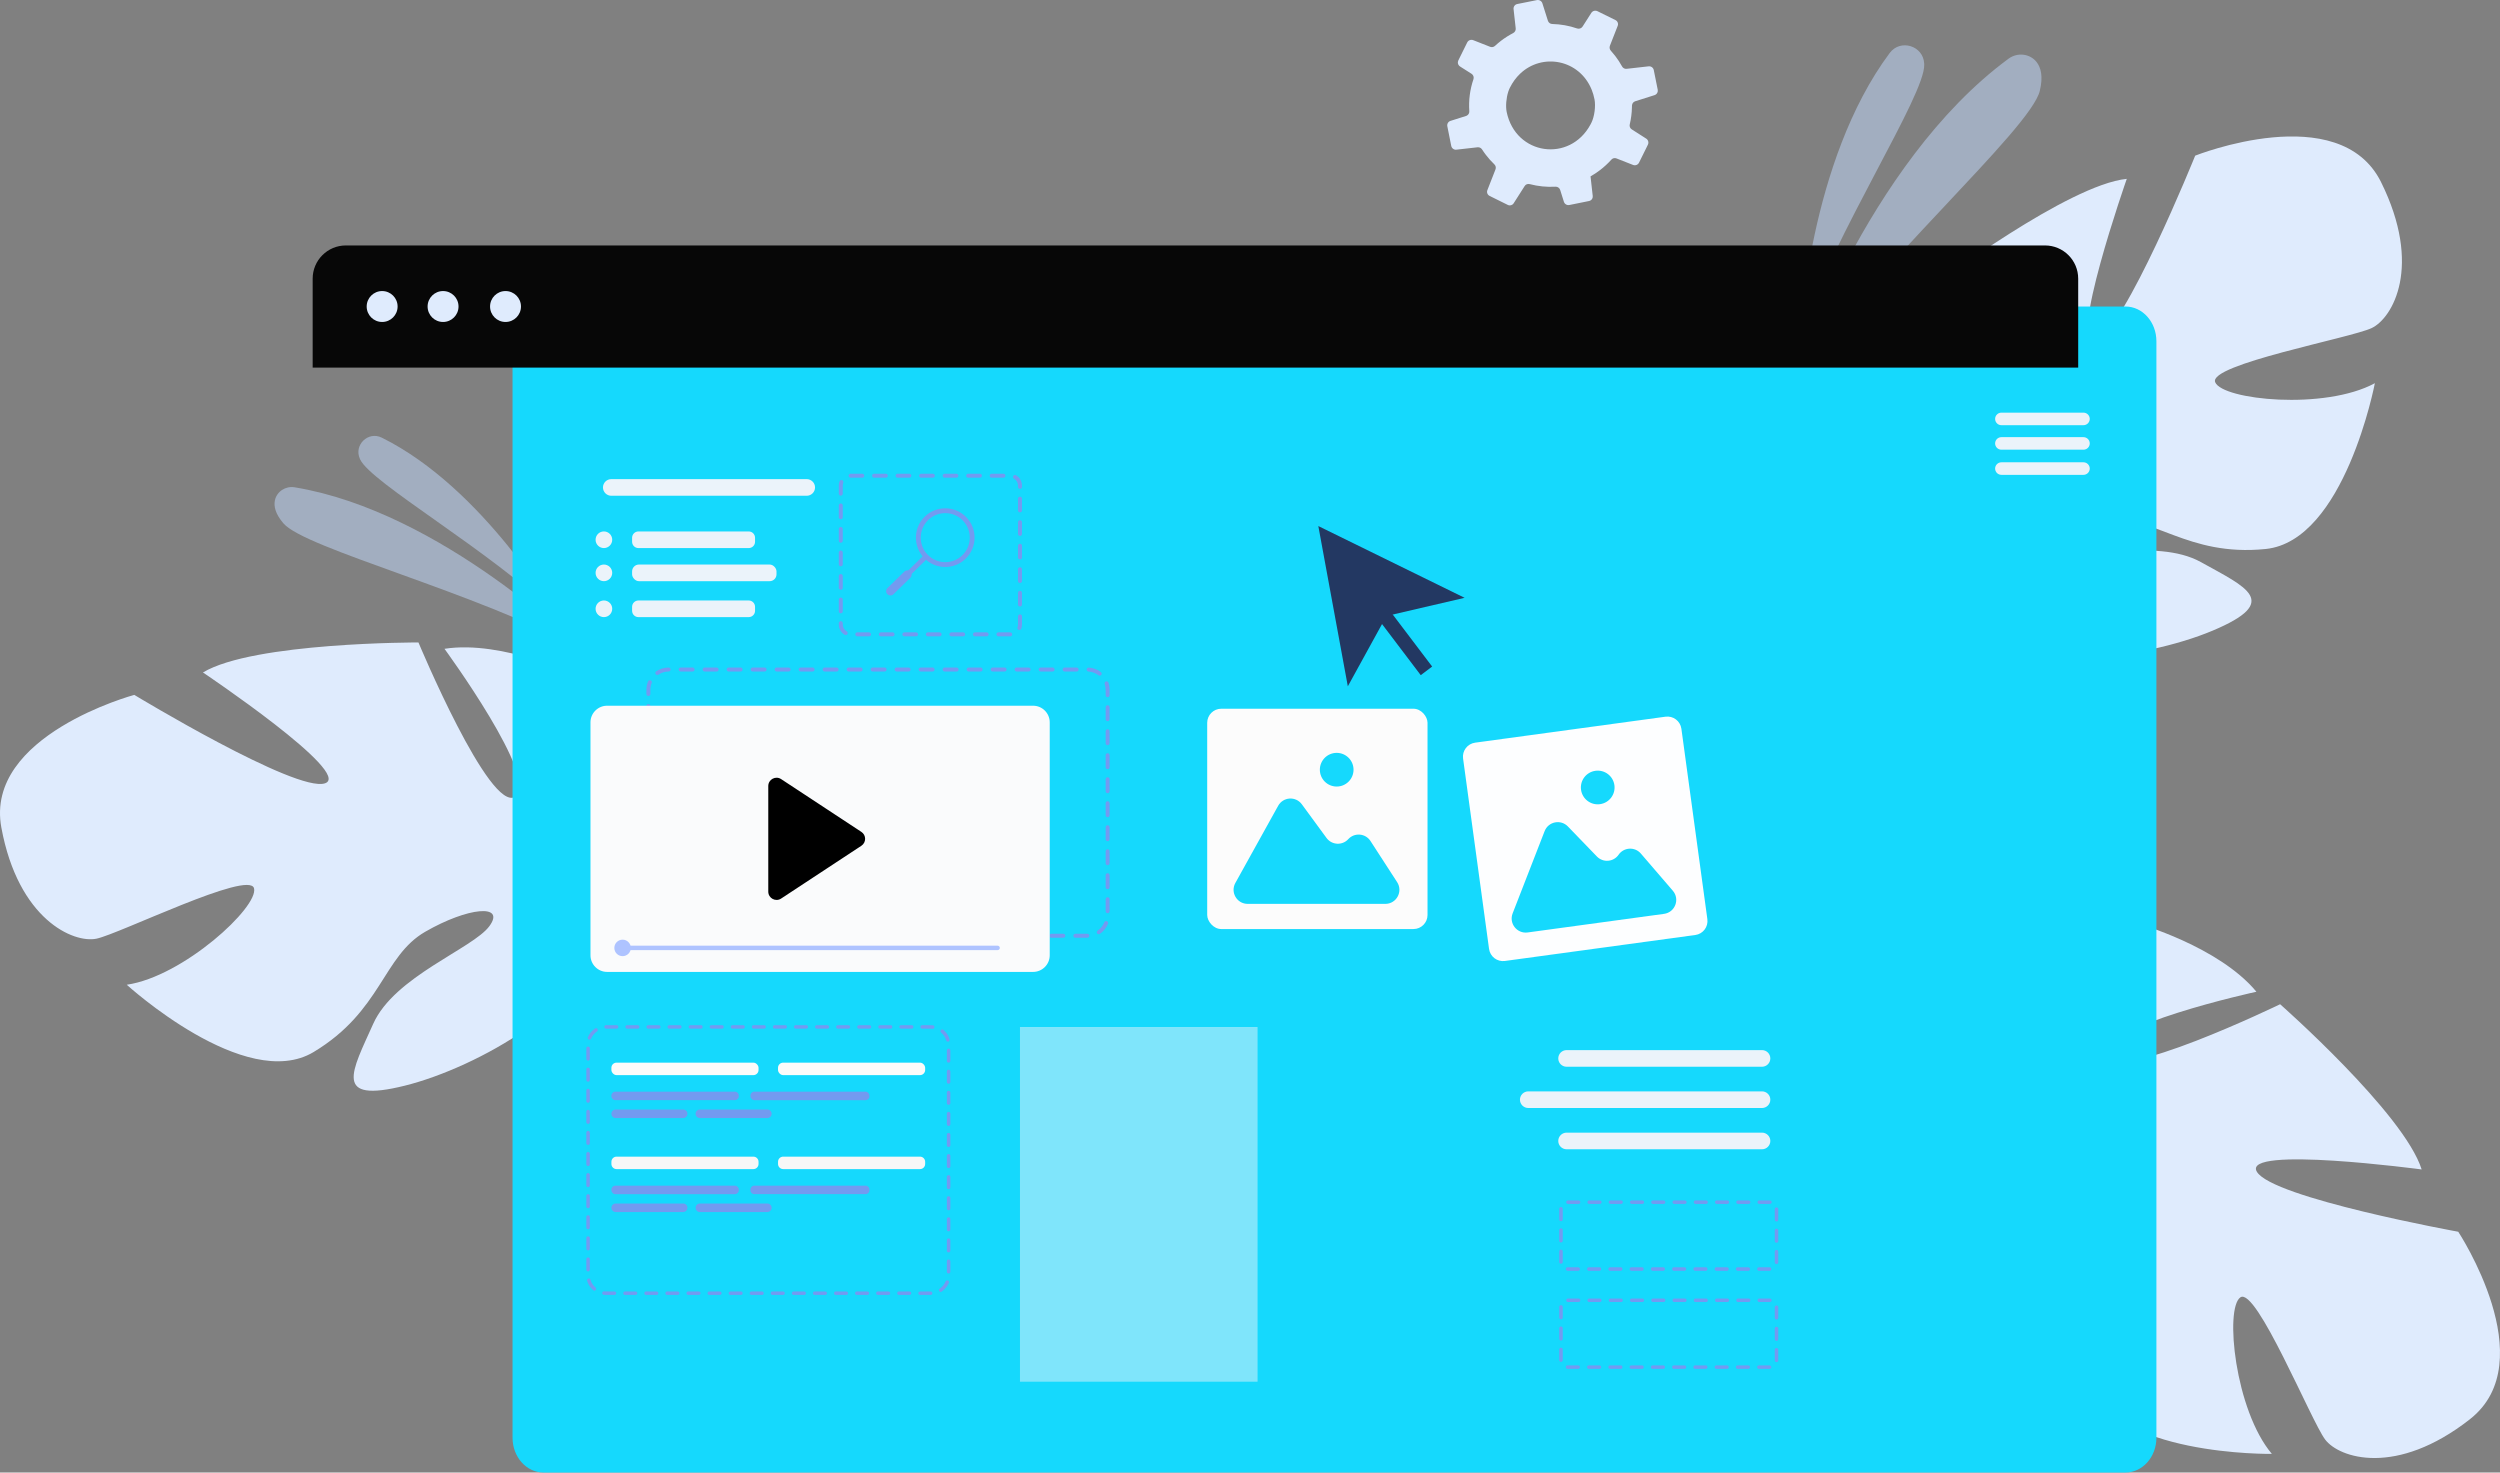 <svg xmlns="http://www.w3.org/2000/svg" id="a" viewBox="0 0 2052.2 1208.75"><rect x="0" y="0" width="2052.2" height="1208.75" fill="#808080" stroke="none"/><defs><style>.b{fill:#f7f7f7;}.c,.d{fill:#ebf3fa;}.e{fill:#fafbfc;}.f{fill:#fcfcfc;}.g{fill:#fcfbfa;}.h{fill:#fdfeff;}.i{fill:#739af0;}.j{fill:#aec3ff;}.k{fill:#dfebfd;}.l{fill:#233862;}.m{fill:#070707;}.n{fill:#15d9fd;}.o{fill:#c5ddff;}.o,.d{opacity:.5;}</style></defs><path class="k" d="M1954.58,149.52c-34.2-68.92-152.59-21.74-152.59-21.74,0,0-58.14,144.05-81.82,151.91-23.68,7.86,25.66-132.87,25.66-132.87-47.95,4.79-156.37,86.27-156.37,86.27,0,0,37.13,147.21,12.25,149-24.88,1.79-26.23-132.02-26.23-132.02-42.81,22.7-74.75,84.25-74.75,84.25-35.93,97.05,90.54,138.17,90.54,138.17,0,0,11.77,51.29-8.34,116.81h0s-5.02,12.36-8.64,32.38l12.41-2.47c.35-3.53,.83-6.97,1.45-10.3,0-.02,0-.04,.01-.06,0-.05,.02-.1,.03-.14,.47-2.09,1.15-5.06,2.01-8.69h0s0-.02,0-.03c2.32-8.18,3.79-14.17,4.62-18.45,0-.01,0-.03,0-.04,6.73-25.56,17.07-59.17,26.72-67.71,0,0-1.76-1.66-3.79-5.17,1.21,1.65,2.47,3.36,3.79,5.17,30.29,41.3,138.02,27.79,194.79,3.89,56.77-23.9,27.66-35.46-9.59-56.23-37.25-20.76-102.6-.36-124.44-7.06-21.84-6.7,4.88-23.05,44.94-27.86,40.06-4.8,67.62,30.73,132.57,24.14,64.94-6.59,89.68-136.12,89.68-136.12-41.29,22.4-125.03,13.8-131.08-.78-6.05-14.57,111.1-36.27,128.41-44.44,17.31-8.17,41.94-50.92,7.74-119.84Z"></path><path class="k" d="M1.1,679.26c-13.92-75.67,109.14-108.84,109.14-108.84,0,0,132.86,80.49,156.53,72.59,23.66-7.9-100.16-91-100.16-91,41.26-24.89,176.89-24.63,176.89-24.63,0,0,58.48,140.1,79.47,126.62,20.99-13.48-58.11-121.41-58.11-121.41,47.88-7.48,110.33,22.66,110.33,22.66,86.92,56.17,10.3,164.88,10.3,164.88,0,0,21.31,48.12,76.67,88.51h0s11.42,6.88,26.32,20.75l-11.41,5.46c-2.4-2.61-4.84-5.08-7.34-7.38-.01-.02-.02-.03-.05-.04-.04-.03-.07-.07-.11-.1-1.63-1.39-3.95-3.36-6.81-5.75h-.01s-.01-.01-.01-.02c-6.75-5.16-11.52-9.07-14.76-12-.01,0-.02-.02-.03-.03-20.71-16.43-49.12-37.14-61.96-38.19,0,0,.41-2.38-.06-6.4,.02,2.04,.04,4.17,.06,6.4,.5,51.22-93.85,104.95-153.62,119.84-59.77,14.89-43.39-11.82-26.01-50.76,17.38-38.94,81.93-61.76,95.4-80.22,13.47-18.45-17.72-15.53-52.67,4.63-34.95,20.16-35.72,65.12-91.67,98.76-55.94,33.64-153.37-55.24-153.37-55.24,46.48-6.81,108.36-63.87,104.48-79.16-3.89-15.29-110.68,37.54-129.43,41.36-18.75,3.83-64.09-15.64-78.01-91.31Z"></path><path class="k" d="M2027.58,1164.94c60.55-47.46-9.66-153.83-9.66-153.83,0,0-152.85-27.72-165.34-49.31-12.5-21.59,135.31-1.82,135.31-1.82-14.42-45.98-116.19-135.63-116.19-135.63,0,0-136.62,66.21-143.42,42.21-6.8-24,123.96-52.46,123.96-52.46-30.91-37.32-97.66-56.11-97.66-56.11-102.32-15.5-116.94,116.69-116.94,116.69,0,0-47.84,21.93-116.07,15.52h0s-13.12-2.41-33.46-1.9l4.93,11.65c3.53-.37,6.99-.6,10.38-.66,.02,0,.04,0,.06,0,.05,0,.1,0,.15,0,2.14,.04,5.19,.1,8.91,.21h.01s.01,0,.02,0c8.48,.61,14.64,.84,19,.79,.01,0,.03,0,.04,0,26.39,1.41,61.4,4.72,71.72,12.44,0,0,1.27-2.06,4.29-4.76-1.37,1.52-2.79,3.1-4.29,4.76-34.3,38.04,.78,140.79,35.69,191.53,34.91,50.75,40.34,19.89,53.11-20.8,12.78-40.69-20.46-100.54-18.32-123.28,2.14-22.74,23.57,.11,36.39,38.36,12.83,38.25-16.38,72.45,3.25,134.71,19.62,62.25,151.48,60.22,151.48,60.22-30.31-35.89-38.87-119.63-25.82-128.51,13.04-8.88,58.04,101.44,69.56,116.73,11.51,15.29,58.37,30.74,118.92-16.73Z"></path><g><path class="o" d="M1477.84,274.15s7.1-141.77,73.37-230.65c8.81-11.81,27.62-5.97,28.33,8.74,.01,.25,.02,.49,.03,.75,.8,25.15-72.59,136.51-101.73,221.16Z"></path><path class="o" d="M1471.86,315.01s59.69-180.7,176.97-266.88c7.15-5.26,17.4-4.23,22.91,2.72,3.59,4.53,5.57,11.85,2.71,23.7-7.64,31.59-137.25,145.06-202.59,240.47Z"></path></g><g><path class="o" d="M456.56,504.43s-59.49-103.76-143.21-145.2c-11.13-5.51-23.03,6.06-17.94,17.39,.08,.19,.17,.38,.26,.57,9.01,19.19,106.66,74.8,160.88,127.24Z"></path><path class="o" d="M476.67,532.83s-113.86-112.91-234.86-132.83c-7.38-1.21-14.68,3.47-16.17,10.79-.97,4.77,.34,11.03,7.02,18.83,17.81,20.8,158.49,56.52,244.01,103.21Z"></path></g><path class="n" d="M1770.15,280.13v900.1c0,15.75-11.37,28.52-25.38,28.52H446.12c-14.02,0-25.38-12.77-25.38-28.52V280.13c0-15.76,11.37-28.52,25.38-28.52H1744.77c14.02,0,25.38,12.76,25.38,28.52Z"></path><g><path class="m" d="M1705.95,228.74v72.99H256.66v-72.99c0-15.06,12.21-27.26,27.26-27.26H1678.69c15.05,0,27.26,12.2,27.26,27.26Z"></path><g><path class="k" d="M301,251.61c0-7.01,5.68-12.69,12.69-12.69s12.69,5.68,12.69,12.69-5.68,12.69-12.69,12.69-12.69-5.68-12.69-12.69Z"></path><path class="k" d="M351.01,251.61c0-7.01,5.68-12.69,12.69-12.69s12.69,5.68,12.69,12.69-5.68,12.69-12.69,12.69-12.69-5.68-12.69-12.69Z"></path><path class="k" d="M402.28,251.61c0-7.01,5.68-12.69,12.69-12.69s12.69,5.68,12.69,12.69-5.68,12.69-12.69,12.69-12.69-5.68-12.69-12.69Z"></path></g></g><path class="k" d="M1195.58,122.85l17.35-1.95c1.45-.15,2.85,.52,3.64,1.74,1,1.56,2.08,3.09,3.23,4.58,2.13,2.78,4.42,5.35,6.87,7.67,1.15,1.09,1.53,2.74,.94,4.2l-6.65,16.99c-.73,1.81,.07,3.88,1.85,4.75l14.95,7.4c1.7,.83,3.73,.26,4.75-1.32l9.04-14.16c.85-1.4,2.54-2.04,4.17-1.61,6.87,1.81,14.01,2.52,21.16,2.11,1.72-.1,3.33,1.02,3.85,2.67l3.06,9.75c.6,1.84,2.49,2.99,4.41,2.62l16.23-3.28c.33-.06,.65-.16,.94-.31,1.41-.67,2.27-2.2,2.08-3.8l-1.45-12.96-.36-3.16c2.7-1.52,5.35-3.26,7.87-5.2,3.4-2.61,6.5-5.49,9.24-8.55,1.05-1.17,2.7-1.59,4.15-1l13.68,5.37c1.88,.72,3.99-.09,4.87-1.89l5.66-11.43,1.61-3.28c.89-1.79,.29-3.97-1.39-5.03l-11.83-7.56c-1.38-.86-2.06-2.5-1.67-4.05,1.1-4.66,1.72-9.43,1.8-14.2,.04-.42,.04-.8,.04-1.2,0-.14,0-.27,.03-.4,.15-1.53,1.21-2.8,2.68-3.26l15.82-5.01c.18-.04,.36-.13,.52-.2,1.54-.75,2.42-2.48,2.09-4.19l-3.25-16.19c-.39-1.95-2.2-3.28-4.2-3.07l-18.09,2.05c-1.53,.19-3-.6-3.74-1.96-1.63-2.97-3.52-5.87-5.67-8.67-1.14-1.48-2.32-2.9-3.56-4.26-1-1.11-1.29-2.68-.74-4.06l6.39-16.33c.71-1.79-.08-3.85-1.82-4.72l-14.8-7.3c-1.79-.89-3.95-.3-5.05,1.4l-7.15,11.2c-.96,1.5-2.8,2.14-4.47,1.58-6.57-2.28-13.46-3.5-20.41-3.67-1.64-.01-3.1-1.1-3.6-2.69l-4.51-14.26c-.6-1.91-2.56-3.05-4.52-2.67l-16.13,3.23c-1.94,.38-3.25,2.21-3.02,4.14l.08,.76,1.68,15.06c.18,1.61-.64,3.13-2.09,3.88h-.01c-3.45,1.8-6.8,3.91-10.01,6.37-1.71,1.31-3.32,2.69-4.88,4.13-1.07,1.01-2.62,1.31-3.99,.78l-13.89-5.46c-1.9-.75-4.06,.09-4.95,1.9l-7.28,14.73c-.2,.42-.32,.87-.38,1.3-.14,1.41,.51,2.85,1.75,3.65l9.46,6.01c1.15,.75,1.82,2.06,1.77,3.4-.02,.35-.08,.71-.19,1.06-2.88,8.45-4.03,17.37-3.41,26.29,.13,1.51-.71,2.92-2.03,3.62-.19,.1-.39,.18-.6,.25l-12.81,4.05c-1.86,.58-2.98,2.47-2.6,4.4l.07,.38,3.15,15.78c.42,1.98,2.25,3.31,4.27,3.09Zm110.98-49.26c.99,2.48,1.79,5.15,2.35,8.01,1.06,5.45-.04,14.05-2.51,19.04-.26,.54-.53,1.06-.81,1.58-16.97,31.51-61.47,25.24-68.79-10.31-.95-4.65-.36-11.42,1.3-16.61,.4-1.2,.83-2.32,1.33-3.28,2.27-4.52,5.07-8.31,8.28-11.39,18.27-17.55,48.8-11.8,58.84,12.95Z"></path><g><rect class="g" x="501.88" y="872.3" width="120.79" height="10.25" rx="4.23" ry="4.23"></rect><g><path class="i" d="M560.8,917.78h-55.42c-1.93,0-3.5-1.57-3.5-3.5h0c0-1.93,1.57-3.5,3.5-3.5h55.42c1.93,0,3.5,1.57,3.5,3.5h0c0,1.93-1.57,3.5-3.5,3.5Z"></path><g><path class="i" d="M505.13,896.12h98.1c1.8,0,3.25,1.46,3.25,3.25v.48c0,1.8-1.46,3.25-3.25,3.25h-98.1c-1.8,0-3.25-1.46-3.25-3.25v-.48c0-1.8,1.46-3.25,3.25-3.25Z"></path><rect class="i" x="616.02" y="896.12" width="97.68" height="6.99" rx="3.14" ry="3.14"></rect><path class="i" d="M629.92,917.78h-55.42c-1.93,0-3.5-1.57-3.5-3.5h0c0-1.93,1.57-3.5,3.5-3.5h55.42c1.93,0,3.5,1.57,3.5,3.5h0c0,1.93-1.57,3.5-3.5,3.5Z"></path></g></g><rect class="g" x="638.65" y="872.3" width="120.79" height="10.25" rx="4.23" ry="4.23"></rect></g><g><path class="b" d="M506.11,949.46h112.33c2.34,0,4.23,1.9,4.23,4.23v1.78c0,2.34-1.9,4.23-4.23,4.23h-112.32c-2.34,0-4.23-1.9-4.23-4.23v-1.78c0-2.34,1.9-4.23,4.23-4.23Z"></path><g><path class="i" d="M560.8,994.94h-55.42c-1.93,0-3.5-1.57-3.5-3.5h0c0-1.93,1.57-3.5,3.5-3.5h55.42c1.93,0,3.5,1.57,3.5,3.5h0c0,1.93-1.57,3.5-3.5,3.5Z"></path><g><path class="i" d="M505.13,973.28h98.1c1.8,0,3.25,1.46,3.25,3.25v.49c0,1.8-1.46,3.25-3.25,3.25h-98.1c-1.8,0-3.25-1.46-3.25-3.25v-.48c0-1.8,1.46-3.25,3.25-3.25Z"></path><path class="i" d="M619.17,973.28h91.39c1.74,0,3.14,1.41,3.14,3.14v.7c0,1.74-1.41,3.14-3.14,3.14h-91.4c-1.74,0-3.15-1.41-3.15-3.15v-.7c0-1.74,1.41-3.15,3.15-3.15Z"></path><path class="i" d="M629.92,994.94h-55.42c-1.93,0-3.5-1.57-3.5-3.5h0c0-1.93,1.57-3.5,3.5-3.5h55.42c1.93,0,3.5,1.57,3.5,3.5h0c0,1.93-1.57,3.5-3.5,3.5Z"></path></g></g><path class="b" d="M642.89,949.46h112.33c2.34,0,4.23,1.9,4.23,4.23v1.78c0,2.34-1.9,4.23-4.23,4.23h-112.32c-2.34,0-4.23-1.9-4.23-4.23v-1.78c0-2.34,1.9-4.23,4.23-4.23Z"></path></g><g><polygon class="l" points="1202.27 490.73 1138.12 505.66 1106.4 563.38 1082.18 431.83 1202.27 490.73"></polygon><rect class="l" x="1144.57" y="489.64" width="11.73" height="67.85" transform="translate(-82.69 801.09) rotate(-37.15)"></rect></g><g><rect class="f" x="990.97" y="581.78" width="180.86" height="180.86" rx="11.56" ry="11.56"></rect><g><path class="n" d="M1014.08,724.81l35.14-63.36c4.09-7.38,14.45-8.03,19.43-1.23l20.27,27.65c4.31,5.88,12.93,6.35,17.85,.97h0c5.11-5.58,14.12-4.83,18.23,1.52l21.88,33.77c4.98,7.69-.54,17.84-9.7,17.84h-112.99c-8.81,0-14.38-9.46-10.11-17.17Z"></path><path class="n" d="M1083.44,631.84c0-7.64,6.19-13.83,13.82-13.83s13.83,6.19,13.83,13.83-6.19,13.82-13.83,13.82-13.82-6.19-13.82-13.82Z"></path></g></g><g><path class="h" d="M1391.65,767.52l-156.3,21.32c-6.33,.86-12.15-3.57-13.02-9.89l-21.32-156.29c-.86-6.33,3.57-12.15,9.89-13.02l156.3-21.32c6.33-.86,12.15,3.57,13.02,9.89l21.32,156.3c.86,6.33-3.57,12.15-9.89,13.02Z"></path><g><path class="n" d="M1241.69,749.79l26.26-67.53c3.06-7.86,13.23-9.91,19.09-3.84l23.82,24.66c5.07,5.25,13.67,4.54,17.82-1.45h0c4.31-6.22,13.33-6.7,18.27-.96l26.24,30.51c5.98,6.95,1.88,17.75-7.2,18.99l-111.96,15.27c-8.73,1.19-15.53-7.43-12.34-15.64Z"></path><path class="n" d="M1297.84,648.3c-1.03-7.57,4.26-14.54,11.83-15.57,7.57-1.03,14.54,4.26,15.57,11.83,1.03,7.57-4.26,14.53-11.83,15.57-7.57,1.03-14.53-4.26-15.57-11.83Z"></path></g></g><path class="i" d="M892.64,769.75h-9.92c-.9,0-1.63-.73-1.63-1.63s.73-1.63,1.63-1.63h9.85c.9,0,1.66,.73,1.66,1.63s-.7,1.63-1.6,1.63Zm-19.77,0h-9.85c-.9,0-1.63-.73-1.63-1.63s.73-1.63,1.63-1.63h9.85c.9,0,1.63,.73,1.63,1.63s-.73,1.63-1.63,1.63Zm-19.7,0h-9.85c-.9,0-1.63-.73-1.63-1.63s.73-1.63,1.63-1.63h9.85c.9,0,1.63,.73,1.63,1.63s-.73,1.63-1.63,1.63Zm-19.7,0h-9.85c-.9,0-1.63-.73-1.63-1.63s.73-1.63,1.63-1.63h9.85c.9,0,1.63,.73,1.63,1.63s-.73,1.63-1.63,1.63Zm-19.7,0h-9.85c-.9,0-1.63-.73-1.63-1.63s.73-1.63,1.63-1.63h9.85c.9,0,1.63,.73,1.63,1.63s-.73,1.63-1.63,1.63Zm-19.7,0h-9.85c-.9,0-1.63-.73-1.63-1.63s.73-1.63,1.63-1.63h9.85c.9,0,1.63,.73,1.63,1.63s-.73,1.63-1.63,1.63Zm-19.7,0h-9.85c-.9,0-1.63-.73-1.63-1.63s.73-1.63,1.63-1.63h9.85c.9,0,1.63,.73,1.63,1.63s-.73,1.63-1.63,1.63Zm-19.7,0h-9.85c-.9,0-1.63-.73-1.63-1.63s.73-1.63,1.63-1.63h9.85c.9,0,1.63,.73,1.63,1.63s-.73,1.63-1.63,1.63Zm-19.7,0h-9.85c-.9,0-1.63-.73-1.63-1.63s.73-1.63,1.63-1.63h9.85c.9,0,1.63,.73,1.63,1.63s-.73,1.63-1.63,1.63Zm-19.7,0h-9.85c-.9,0-1.63-.73-1.63-1.63s.73-1.63,1.63-1.63h9.85c.9,0,1.63,.73,1.63,1.63s-.73,1.63-1.63,1.63Zm-19.7,0h-9.85c-.9,0-1.63-.73-1.63-1.63s.73-1.63,1.63-1.63h9.85c.9,0,1.63,.73,1.63,1.63s-.73,1.63-1.63,1.63Zm-19.7,0h-9.85c-.9,0-1.63-.73-1.63-1.63s.73-1.63,1.63-1.63h9.85c.9,0,1.63,.73,1.63,1.63s-.73,1.63-1.63,1.63Zm-19.7,0h-9.85c-.9,0-1.63-.73-1.63-1.63s.73-1.63,1.63-1.63h9.85c.9,0,1.63,.73,1.63,1.63s-.73,1.63-1.63,1.63Zm-19.7,0h-9.85c-.9,0-1.63-.73-1.63-1.63s.73-1.63,1.63-1.63h9.85c.9,0,1.63,.73,1.63,1.63s-.73,1.63-1.63,1.63Zm-19.7,0h-9.85c-.9,0-1.63-.73-1.63-1.63s.73-1.63,1.63-1.63h9.85c.9,0,1.63,.73,1.63,1.63s-.73,1.63-1.63,1.63Zm-19.7,0h-9.85c-.9,0-1.63-.73-1.63-1.63s.73-1.63,1.63-1.63h9.85c.9,0,1.63,.73,1.63,1.63s-.73,1.63-1.63,1.63Zm-19.7,0h-9.85c-.9,0-1.63-.73-1.63-1.63s.73-1.63,1.63-1.63h9.85c.9,0,1.63,.73,1.63,1.63s-.73,1.63-1.63,1.63Zm-19.7,0h-8.78c-.39,0-.78-.01-1.17-.04-.9-.06-1.58-.83-1.52-1.73,.06-.9,.83-1.6,1.73-1.52,.32,.02,.64,.03,.97,.03h8.78c.9,0,1.63,.73,1.63,1.63s-.73,1.63-1.63,1.63Zm344.28-2.87c-.52,0-1.03-.25-1.35-.71-.51-.75-.31-1.76,.43-2.27,2.48-1.69,4.38-4.04,5.5-6.81,.34-.84,1.29-1.24,2.12-.9,.84,.34,1.24,1.29,.9,2.12-1.36,3.37-3.67,6.24-6.69,8.29-.28,.19-.6,.28-.91,.28Zm-363.21-.59c-.35,0-.7-.11-.99-.34-2.89-2.23-5.03-5.23-6.18-8.68-.29-.85,.18-1.78,1.03-2.06,.85-.28,1.78,.18,2.06,1.03,.95,2.83,2.7,5.3,5.08,7.13,.71,.55,.85,1.57,.3,2.29-.32,.42-.8,.64-1.29,.64Zm370.51-16.66c-.9,0-1.63-.73-1.63-1.63v-9.85c0-.9,.73-1.63,1.63-1.63s1.63,.73,1.63,1.63v9.85c0,.9-.73,1.63-1.63,1.63Zm-376.99-1c-.9,0-1.63-.73-1.63-1.63v-9.85c0-.9,.73-1.63,1.63-1.63s1.63,.73,1.63,1.63v9.85c0,.9-.73,1.63-1.63,1.63Zm376.99-18.7c-.9,0-1.63-.73-1.63-1.63v-9.85c0-.9,.73-1.63,1.63-1.63s1.63,.73,1.63,1.63v9.85c0,.9-.73,1.63-1.63,1.63Zm-376.99-1c-.9,0-1.63-.73-1.63-1.63v-9.85c0-.9,.73-1.63,1.63-1.63s1.63,.73,1.63,1.63v9.85c0,.9-.73,1.63-1.63,1.63Zm376.99-18.7c-.9,0-1.63-.73-1.63-1.63v-9.85c0-.9,.73-1.63,1.63-1.63s1.63,.73,1.63,1.63v9.85c0,.9-.73,1.63-1.63,1.63Zm-376.99-1c-.9,0-1.63-.73-1.63-1.63v-9.85c0-.9,.73-1.63,1.63-1.63s1.63,.73,1.63,1.63v9.85c0,.9-.73,1.63-1.63,1.63Zm376.99-18.7c-.9,0-1.63-.73-1.63-1.63v-9.85c0-.9,.73-1.63,1.63-1.63s1.63,.73,1.63,1.63v9.85c0,.9-.73,1.63-1.63,1.63Zm-376.99-1c-.9,0-1.63-.73-1.63-1.63v-9.85c0-.9,.73-1.63,1.63-1.63s1.63,.73,1.63,1.63v9.85c0,.9-.73,1.63-1.63,1.63Zm376.99-18.7c-.9,0-1.63-.73-1.63-1.63v-9.85c0-.9,.73-1.63,1.63-1.63s1.63,.73,1.63,1.63v9.85c0,.9-.73,1.63-1.63,1.63Zm-376.99-1c-.9,0-1.63-.73-1.63-1.63v-9.85c0-.9,.73-1.63,1.63-1.63s1.63,.73,1.63,1.63v9.85c0,.9-.73,1.63-1.63,1.63Zm376.99-18.7c-.9,0-1.63-.73-1.63-1.63v-9.85c0-.9,.73-1.63,1.63-1.63s1.63,.73,1.63,1.63v9.85c0,.9-.73,1.63-1.63,1.63Zm-376.99-1c-.9,0-1.63-.73-1.63-1.63v-9.85c0-.9,.73-1.63,1.63-1.63s1.63,.73,1.63,1.63v9.85c0,.9-.73,1.63-1.63,1.63Zm376.99-18.7c-.9,0-1.63-.73-1.63-1.63v-9.85c0-.9,.73-1.63,1.63-1.63s1.63,.73,1.63,1.63v9.85c0,.9-.73,1.63-1.63,1.63Zm-376.99-1c-.9,0-1.63-.73-1.63-1.63v-9.85c0-.9,.73-1.63,1.63-1.63s1.63,.73,1.63,1.63v9.85c0,.9-.73,1.63-1.63,1.63Zm376.99-18.7c-.9,0-1.63-.73-1.63-1.63v-9.85c0-.9,.73-1.63,1.63-1.63s1.63,.73,1.63,1.63v9.85c0,.9-.73,1.63-1.63,1.63Zm-376.99-1c-.9,0-1.63-.73-1.63-1.63v-9.85c0-.9,.73-1.63,1.63-1.63s1.63,.73,1.63,1.63v9.85c0,.9-.73,1.63-1.63,1.63Zm376.99-18.7c-.9,0-1.63-.73-1.63-1.63v-9.85c0-.9,.73-1.63,1.63-1.63s1.63,.73,1.63,1.63v9.85c0,.9-.73,1.63-1.63,1.63Zm-376.99-1c-.9,0-1.63-.73-1.63-1.63v-9.85c0-.9,.73-1.63,1.63-1.63s1.63,.73,1.63,1.63v9.85c0,.9-.73,1.63-1.63,1.63Zm376.99-18.7c-.9,0-1.63-.73-1.63-1.63v-4.45c0-1.64-.26-3.25-.78-4.79-.29-.85,.17-1.78,1.03-2.07,.85-.29,1.78,.17,2.07,1.03,.63,1.87,.95,3.84,.95,5.83v4.45c0,.9-.73,1.63-1.63,1.63Zm-376.99-1c-.9,0-1.63-.73-1.63-1.63v-3.44c0-2.37,.45-4.68,1.33-6.86,.34-.83,1.29-1.24,2.12-.9,.83,.34,1.24,1.29,.9,2.12-.73,1.79-1.09,3.69-1.09,5.64v3.44c0,.9-.73,1.63-1.63,1.63Zm370.48-16.65c-.35,0-.7-.11-.99-.34-2.37-1.82-5.21-2.88-8.19-3.07-.9-.06-1.58-.83-1.53-1.73,.05-.9,.84-1.59,1.73-1.53,3.64,.22,7.09,1.51,9.98,3.74,.71,.55,.85,1.57,.3,2.29-.32,.42-.81,.64-1.29,.64Zm-363.15-.59c-.52,0-1.04-.25-1.35-.72-.5-.75-.31-1.76,.44-2.26,3.01-2.04,6.54-3.12,10.19-3.13h0c.9,0,1.63,.73,1.63,1.63,0,.9-.73,1.63-1.63,1.63-3,0-5.89,.89-8.37,2.57-.28,.19-.6,.28-.91,.28Zm344.21-2.85h-9.85c-.9,0-1.63-.73-1.63-1.63s.73-1.63,1.63-1.63h9.85c.9,0,1.63,.73,1.63,1.63s-.73,1.63-1.63,1.63Zm-19.7,0h-9.85c-.9,0-1.63-.73-1.63-1.63s.73-1.63,1.63-1.63h9.85c.9,0,1.63,.73,1.63,1.63s-.73,1.63-1.63,1.63Zm-19.7,0h-9.85c-.9,0-1.63-.73-1.63-1.63s.73-1.63,1.63-1.63h9.85c.9,0,1.63,.73,1.63,1.63s-.73,1.63-1.63,1.63Zm-19.7,0h-9.85c-.9,0-1.63-.73-1.63-1.63s.73-1.63,1.63-1.63h9.85c.9,0,1.63,.73,1.63,1.63s-.73,1.63-1.63,1.63Zm-19.7,0h-9.85c-.9,0-1.63-.73-1.63-1.63s.73-1.63,1.63-1.63h9.85c.9,0,1.63,.73,1.63,1.63s-.73,1.63-1.63,1.63Zm-19.7,0h-9.85c-.9,0-1.63-.73-1.63-1.63s.73-1.63,1.63-1.63h9.85c.9,0,1.63,.73,1.63,1.63s-.73,1.63-1.63,1.63Zm-19.7,0h-9.85c-.9,0-1.63-.73-1.63-1.63s.73-1.63,1.63-1.63h9.85c.9,0,1.63,.73,1.63,1.63s-.73,1.63-1.63,1.63Zm-19.7,0h-9.85c-.9,0-1.63-.73-1.63-1.63s.73-1.63,1.63-1.63h9.85c.9,0,1.63,.73,1.63,1.63s-.73,1.63-1.63,1.63Zm-19.7,0h-9.85c-.9,0-1.63-.73-1.63-1.63s.73-1.63,1.63-1.63h9.85c.9,0,1.63,.73,1.63,1.63s-.73,1.63-1.63,1.63Zm-19.7,0h-9.85c-.9,0-1.63-.73-1.63-1.63s.73-1.63,1.63-1.63h9.85c.9,0,1.63,.73,1.63,1.63s-.73,1.63-1.63,1.63Zm-19.7,0h-9.85c-.9,0-1.63-.73-1.63-1.63s.73-1.63,1.63-1.63h9.85c.9,0,1.63,.73,1.63,1.63s-.73,1.63-1.63,1.63Zm-19.7,0h-9.85c-.9,0-1.63-.73-1.63-1.63s.73-1.63,1.63-1.63h9.85c.9,0,1.63,.73,1.63,1.63s-.73,1.63-1.63,1.63Zm-19.7,0h-9.85c-.9,0-1.63-.73-1.63-1.63s.73-1.63,1.63-1.63h9.85c.9,0,1.63,.73,1.63,1.63s-.73,1.63-1.63,1.63Zm-19.7,0h-9.85c-.9,0-1.63-.73-1.63-1.63s.73-1.63,1.63-1.63h9.85c.9,0,1.63,.73,1.63,1.63s-.73,1.63-1.63,1.63Zm-19.7,0h-9.85c-.9,0-1.63-.73-1.63-1.63s.73-1.63,1.63-1.63h9.85c.9,0,1.63,.73,1.63,1.63s-.73,1.63-1.63,1.63Zm-19.7,0h-9.85c-.9,0-1.63-.73-1.63-1.63s.73-1.63,1.63-1.63h9.85c.9,0,1.63,.73,1.63,1.63s-.73,1.63-1.63,1.63Zm-19.7,0h-9.85c-.9,0-1.63-.73-1.63-1.63s.73-1.63,1.63-1.63h9.85c.9,0,1.63,.73,1.63,1.63s-.73,1.63-1.63,1.63Z"></path><path class="i" d="M1452.64,1043.15h-8.79c-.8,0-1.44-.65-1.44-1.44s.65-1.44,1.44-1.44h8.73c.8,0,1.48,.65,1.48,1.44s-.61,1.44-1.41,1.44Zm-17.52,0h-8.73c-.8,0-1.44-.65-1.44-1.44s.65-1.44,1.44-1.44h8.73c.8,0,1.44,.65,1.44,1.44s-.65,1.44-1.44,1.44Zm-17.45,0h-8.73c-.8,0-1.44-.65-1.44-1.44s.65-1.44,1.44-1.44h8.73c.8,0,1.44,.65,1.44,1.44s-.65,1.44-1.44,1.44Zm-17.45,0h-8.73c-.8,0-1.44-.65-1.44-1.44s.65-1.44,1.44-1.44h8.73c.8,0,1.44,.65,1.44,1.44s-.65,1.44-1.44,1.44Zm-17.45,0h-8.73c-.8,0-1.44-.65-1.44-1.44s.65-1.44,1.44-1.44h8.73c.8,0,1.44,.65,1.44,1.44s-.65,1.44-1.44,1.44Zm-17.45,0h-8.73c-.8,0-1.44-.65-1.44-1.44s.65-1.44,1.44-1.44h8.73c.8,0,1.44,.65,1.44,1.44s-.65,1.44-1.44,1.44Zm-17.45,0h-8.73c-.8,0-1.44-.65-1.44-1.44s.65-1.44,1.44-1.44h8.73c.8,0,1.44,.65,1.44,1.44s-.65,1.44-1.44,1.44Zm-17.45,0h-8.73c-.8,0-1.44-.65-1.44-1.44s.65-1.44,1.44-1.44h8.73c.8,0,1.44,.65,1.44,1.44s-.65,1.44-1.44,1.44Zm-17.45,0h-8.73c-.8,0-1.44-.65-1.44-1.44s.65-1.44,1.44-1.44h8.73c.8,0,1.44,.65,1.44,1.44s-.65,1.44-1.44,1.44Zm-17.45,0h-8.43c-.12,0-.25,0-.37,0-.8-.04-1.41-.72-1.37-1.51,.04-.8,.69-1.4,1.51-1.37,.08,0,.15,0,.23,0h8.43c.8,0,1.44,.65,1.44,1.44s-.65,1.44-1.44,1.44Zm162.79-5.53h-.05c-.8-.03-1.42-.69-1.4-1.49v-8.68c0-.8,.65-1.44,1.45-1.44s1.44,.65,1.44,1.44v8.77c-.03,.78-.67,1.4-1.45,1.4Zm-176.93-.23c-.8,0-1.44-.65-1.44-1.44v-8.73c0-.8,.65-1.44,1.44-1.44s1.44,.65,1.44,1.44v8.73c0,.8-.65,1.44-1.44,1.44Zm176.93-17.22c-.8,0-1.44-.65-1.44-1.44v-8.73c0-.8,.65-1.44,1.44-1.44s1.44,.65,1.44,1.44v8.73c0,.8-.65,1.44-1.44,1.44Zm-176.93-.23c-.8,0-1.44-.65-1.44-1.44v-8.73c0-.8,.65-1.44,1.44-1.44s1.44,.65,1.44,1.44v8.73c0,.8-.65,1.44-1.44,1.44Zm176.93-17.22c-.8,0-1.44-.65-1.44-1.44v-8.73c0-.8,.65-1.44,1.44-1.44s1.44,.65,1.44,1.44v8.73c0,.8-.65,1.44-1.44,1.44Zm-176.93-.23c-.8,0-1.44-.65-1.44-1.44v-8.51c0-.09,0-.18,0-.28,.03-.8,.67-1.43,1.5-1.38,.8,.03,1.42,.7,1.38,1.5v8.67c0,.8-.65,1.44-1.45,1.44Zm171.49-14.22s-.04,0-.06,0h-8.66c-.8,0-1.44-.65-1.44-1.45s.65-1.44,1.44-1.44h8.46c.11,0,.22,0,.33,0,.8,.04,1.42,.71,1.38,1.51-.03,.78-.67,1.38-1.44,1.38Zm-17.46,0h-8.73c-.8,0-1.44-.65-1.44-1.44s.65-1.44,1.44-1.44h8.73c.8,0,1.44,.65,1.44,1.44s-.65,1.44-1.44,1.44Zm-17.45,0h-8.73c-.8,0-1.44-.65-1.44-1.44s.65-1.44,1.44-1.44h8.73c.8,0,1.44,.65,1.44,1.44s-.65,1.44-1.44,1.44Zm-17.45,0h-8.73c-.8,0-1.44-.65-1.44-1.44s.65-1.44,1.44-1.44h8.73c.8,0,1.44,.65,1.44,1.44s-.65,1.44-1.44,1.44Zm-17.45,0h-8.73c-.8,0-1.44-.65-1.44-1.44s.65-1.44,1.44-1.44h8.73c.8,0,1.44,.65,1.44,1.44s-.65,1.44-1.44,1.44Zm-17.45,0h-8.73c-.8,0-1.44-.65-1.44-1.44s.65-1.44,1.44-1.44h8.73c.8,0,1.44,.65,1.44,1.44s-.65,1.44-1.44,1.44Zm-17.45,0h-8.73c-.8,0-1.44-.65-1.44-1.44s.65-1.44,1.44-1.44h8.73c.8,0,1.44,.65,1.44,1.44s-.65,1.44-1.44,1.44Zm-17.45,0h-8.73c-.8,0-1.44-.65-1.44-1.44s.65-1.44,1.44-1.44h8.73c.8,0,1.44,.65,1.44,1.44s-.65,1.44-1.44,1.44Zm-17.45,0h-8.73c-.8,0-1.44-.65-1.44-1.44s.65-1.44,1.44-1.44h8.73c.8,0,1.44,.65,1.44,1.44s-.65,1.44-1.44,1.44Zm-17.45,0h-8.69c-.8,0-1.46-.65-1.46-1.44s.63-1.44,1.43-1.44h8.73c.8,0,1.44,.65,1.44,1.44s-.65,1.44-1.44,1.44Z"></path><path class="i" d="M829.3,522.35h-9.72c-.9,0-1.63-.73-1.63-1.63s.73-1.63,1.63-1.63h9.66c.9,0,1.66,.73,1.66,1.63s-.7,1.63-1.6,1.63Zm-19.37,0h-9.66c-.9,0-1.63-.73-1.63-1.63s.73-1.63,1.63-1.63h9.66c.9,0,1.63,.73,1.63,1.63s-.73,1.63-1.63,1.63Zm-19.31,0h-9.66c-.9,0-1.63-.73-1.63-1.63s.73-1.63,1.63-1.63h9.66c.9,0,1.63,.73,1.63,1.63s-.73,1.63-1.63,1.63Zm-19.31,0h-9.66c-.9,0-1.63-.73-1.63-1.63s.73-1.63,1.63-1.63h9.66c.9,0,1.63,.73,1.63,1.63s-.73,1.63-1.63,1.63Zm-19.31,0h-9.66c-.9,0-1.63-.73-1.63-1.63s.73-1.63,1.63-1.63h9.66c.9,0,1.63,.73,1.63,1.63s-.73,1.63-1.63,1.63Zm-19.31,0h-9.66c-.9,0-1.63-.73-1.63-1.63s.73-1.63,1.63-1.63h9.66c.9,0,1.63,.73,1.63,1.63s-.73,1.63-1.63,1.63Zm-19.31,0h-9.66c-.9,0-1.63-.73-1.63-1.63s.73-1.63,1.63-1.63h9.66c.9,0,1.63,.73,1.63,1.63s-.73,1.63-1.63,1.63Zm-19.13-1.04c-.27,0-.55-.07-.8-.21-3.02-1.71-4.9-4.93-4.9-8.4v-1.18c0-.9,.73-1.63,1.63-1.63s1.63,.73,1.63,1.63v1.18c0,2.3,1.24,4.43,3.24,5.56,.78,.44,1.06,1.44,.61,2.22-.3,.53-.85,.83-1.42,.83Zm142.52-4.16c-.19,0-.38-.03-.57-.1-.84-.32-1.27-1.26-.95-2.1,.27-.72,.41-1.48,.41-2.25v-6.77c0-.9,.73-1.63,1.63-1.63s1.63,.73,1.63,1.63v6.77c0,1.17-.21,2.31-.62,3.4-.25,.65-.87,1.06-1.53,1.06Zm-146.59-13.67c-.9,0-1.63-.73-1.63-1.63v-9.66c0-.9,.73-1.63,1.63-1.63s1.63,.73,1.63,1.63v9.66c0,.9-.73,1.63-1.63,1.63Zm147.11-5.59c-.9,0-1.63-.73-1.63-1.63v-9.66c0-.9,.73-1.63,1.63-1.63s1.63,.73,1.63,1.63v9.66c0,.9-.73,1.63-1.63,1.63Zm-147.11-13.73c-.9,0-1.63-.73-1.63-1.63v-9.66c0-.9,.73-1.63,1.63-1.63s1.63,.73,1.63,1.63v9.66c0,.9-.73,1.63-1.63,1.63Zm147.11-5.58c-.9,0-1.63-.73-1.63-1.63v-9.66c0-.9,.73-1.63,1.63-1.63s1.63,.73,1.63,1.63v9.66c0,.9-.73,1.63-1.63,1.63Zm-147.11-13.73c-.9,0-1.63-.73-1.63-1.63v-9.66c0-.9,.73-1.63,1.63-1.63s1.63,.73,1.63,1.63v9.66c0,.9-.73,1.63-1.63,1.63Zm147.11-5.59c-.9,0-1.63-.73-1.63-1.63v-9.66c0-.9,.73-1.63,1.63-1.63s1.63,.73,1.63,1.63v9.66c0,.9-.73,1.63-1.63,1.63Zm-147.11-13.73c-.9,0-1.63-.73-1.63-1.63v-9.66c0-.9,.73-1.63,1.63-1.63s1.63,.73,1.63,1.63v9.66c0,.9-.73,1.63-1.63,1.63Zm147.11-5.59c-.9,0-1.63-.73-1.63-1.63v-9.66c0-.9,.73-1.63,1.63-1.63s1.63,.73,1.63,1.63v9.66c0,.9-.73,1.63-1.63,1.63Zm-147.11-13.73c-.9,0-1.63-.73-1.63-1.63v-9.66c0-.9,.73-1.63,1.63-1.63s1.63,.73,1.63,1.63v9.66c0,.9-.73,1.63-1.63,1.63Zm147.11-5.59c-.9,0-1.63-.73-1.63-1.63v-9.66c0-.9,.73-1.63,1.63-1.63s1.63,.73,1.63,1.63v9.66c0,.9-.73,1.63-1.63,1.63Zm-147.11-13.73c-.9,0-1.63-.73-1.63-1.63v-6.74c0-1.18,.21-2.34,.63-3.43,.32-.84,1.26-1.26,2.1-.94,.84,.32,1.26,1.26,.94,2.1-.28,.73-.42,1.49-.42,2.27v6.74c0,.9-.73,1.63-1.63,1.63Zm147.11-5.58c-.9,0-1.63-.73-1.63-1.63v-1.15c0-2.31-1.25-4.44-3.27-5.58-.78-.44-1.06-1.44-.62-2.22,.44-.78,1.43-1.06,2.22-.62,3.04,1.71,4.93,4.94,4.93,8.42v1.15c0,.9-.73,1.63-1.63,1.63Zm-13.58-9.18h-9.66c-.9,0-1.63-.73-1.63-1.63s.73-1.63,1.63-1.63h9.66c.9,0,1.63,.73,1.63,1.63s-.73,1.63-1.63,1.63Zm-19.31,0h-9.66c-.9,0-1.63-.73-1.63-1.63s.73-1.63,1.63-1.63h9.66c.9,0,1.63,.73,1.63,1.63s-.73,1.63-1.63,1.63Zm-19.31,0h-9.66c-.9,0-1.63-.73-1.63-1.63s.73-1.63,1.63-1.63h9.66c.9,0,1.63,.73,1.63,1.63s-.73,1.63-1.63,1.63Zm-19.31,0h-9.66c-.9,0-1.63-.73-1.63-1.63s.73-1.63,1.63-1.63h9.66c.9,0,1.63,.73,1.63,1.63s-.73,1.63-1.63,1.63Zm-19.31,0h-9.66c-.9,0-1.63-.73-1.63-1.63s.73-1.63,1.63-1.63h9.66c.9,0,1.63,.73,1.63,1.63s-.73,1.63-1.63,1.63Zm-19.31,0h-9.66c-.9,0-1.63-.73-1.63-1.63s.73-1.63,1.63-1.63h9.66c.9,0,1.63,.73,1.63,1.63s-.73,1.63-1.63,1.63Zm-19.31,0h-9.63c-.9,0-1.65-.73-1.65-1.63s.72-1.63,1.62-1.63h9.66c.9,0,1.63,.73,1.63,1.63s-.73,1.63-1.63,1.63Z"></path><path class="i" d="M1452.64,1123.69h-8.79c-.8,0-1.44-.65-1.44-1.44s.65-1.44,1.44-1.44h8.73c.8,0,1.48,.65,1.48,1.44s-.61,1.44-1.41,1.44Zm-17.52,0h-8.73c-.8,0-1.44-.65-1.44-1.44s.65-1.44,1.44-1.44h8.73c.8,0,1.44,.65,1.44,1.44s-.65,1.44-1.44,1.44Zm-17.45,0h-8.73c-.8,0-1.44-.65-1.44-1.44s.65-1.44,1.44-1.44h8.73c.8,0,1.44,.65,1.44,1.44s-.65,1.44-1.44,1.44Zm-17.45,0h-8.73c-.8,0-1.44-.65-1.44-1.44s.65-1.44,1.44-1.44h8.73c.8,0,1.44,.65,1.44,1.44s-.65,1.44-1.44,1.44Zm-17.45,0h-8.73c-.8,0-1.44-.65-1.44-1.44s.65-1.44,1.44-1.44h8.73c.8,0,1.44,.65,1.44,1.44s-.65,1.44-1.44,1.44Zm-17.45,0h-8.73c-.8,0-1.44-.65-1.44-1.44s.65-1.44,1.44-1.44h8.73c.8,0,1.44,.65,1.44,1.44s-.65,1.44-1.44,1.44Zm-17.45,0h-8.73c-.8,0-1.44-.65-1.44-1.44s.65-1.44,1.44-1.44h8.73c.8,0,1.44,.65,1.44,1.44s-.65,1.44-1.44,1.44Zm-17.45,0h-8.73c-.8,0-1.44-.65-1.44-1.44s.65-1.44,1.44-1.44h8.73c.8,0,1.44,.65,1.44,1.44s-.65,1.44-1.44,1.44Zm-17.45,0h-8.73c-.8,0-1.44-.65-1.44-1.44s.65-1.44,1.44-1.44h8.73c.8,0,1.44,.65,1.44,1.44s-.65,1.44-1.44,1.44Zm-17.45,0h-8.43c-.12,0-.25,0-.37,0-.8-.04-1.41-.72-1.37-1.51,.04-.8,.69-1.42,1.51-1.37,.08,0,.15,0,.23,0h8.43c.8,0,1.44,.65,1.44,1.44s-.65,1.44-1.44,1.44Zm162.79-5.53h-.05c-.8-.03-1.42-.69-1.4-1.49v-8.68c0-.8,.65-1.44,1.45-1.44s1.44,.65,1.44,1.44v8.77c-.03,.78-.67,1.4-1.45,1.4Zm-176.93-.23c-.8,0-1.44-.65-1.44-1.44v-8.73c0-.8,.65-1.44,1.44-1.44s1.44,.65,1.44,1.44v8.73c0,.8-.65,1.44-1.44,1.44Zm176.93-17.22c-.8,0-1.44-.65-1.44-1.44v-8.73c0-.8,.65-1.44,1.44-1.44s1.44,.65,1.44,1.44v8.73c0,.8-.65,1.44-1.44,1.44Zm-176.93-.23c-.8,0-1.44-.65-1.44-1.44v-8.73c0-.8,.65-1.44,1.44-1.44s1.44,.65,1.44,1.44v8.73c0,.8-.65,1.44-1.44,1.44Zm176.93-17.22c-.8,0-1.44-.65-1.44-1.44v-8.73c0-.8,.65-1.44,1.44-1.44s1.44,.65,1.44,1.44v8.73c0,.8-.65,1.44-1.44,1.44Zm-176.93-.23c-.8,0-1.44-.65-1.44-1.44v-8.51c0-.09,0-.18,0-.28,.03-.8,.67-1.42,1.5-1.38,.8,.03,1.42,.7,1.38,1.5v8.67c0,.8-.65,1.44-1.45,1.44Zm171.49-14.22s-.04,0-.06,0h-8.66c-.8,0-1.44-.65-1.44-1.45s.65-1.44,1.44-1.44h8.46c.11,0,.22,0,.33,0,.8,.04,1.42,.71,1.38,1.51-.03,.78-.67,1.38-1.44,1.38Zm-17.46,0h-8.73c-.8,0-1.44-.65-1.44-1.44s.65-1.44,1.44-1.44h8.73c.8,0,1.44,.65,1.44,1.44s-.65,1.44-1.44,1.44Zm-17.45,0h-8.73c-.8,0-1.44-.65-1.44-1.44s.65-1.44,1.44-1.44h8.73c.8,0,1.44,.65,1.44,1.44s-.65,1.44-1.44,1.44Zm-17.45,0h-8.73c-.8,0-1.44-.65-1.44-1.44s.65-1.44,1.44-1.44h8.73c.8,0,1.44,.65,1.44,1.44s-.65,1.44-1.44,1.44Zm-17.45,0h-8.73c-.8,0-1.44-.65-1.44-1.44s.65-1.44,1.44-1.44h8.73c.8,0,1.44,.65,1.44,1.44s-.65,1.44-1.44,1.44Zm-17.45,0h-8.73c-.8,0-1.44-.65-1.44-1.44s.65-1.44,1.44-1.44h8.73c.8,0,1.44,.65,1.44,1.44s-.65,1.44-1.44,1.44Zm-17.45,0h-8.73c-.8,0-1.44-.65-1.44-1.44s.65-1.44,1.44-1.44h8.73c.8,0,1.44,.65,1.44,1.44s-.65,1.44-1.44,1.44Zm-17.45,0h-8.73c-.8,0-1.44-.65-1.44-1.44s.65-1.44,1.44-1.44h8.73c.8,0,1.44,.65,1.44,1.44s-.65,1.44-1.44,1.44Zm-17.45,0h-8.73c-.8,0-1.44-.65-1.44-1.44s.65-1.44,1.44-1.44h8.73c.8,0,1.44,.65,1.44,1.44s-.65,1.44-1.44,1.44Zm-17.45,0h-8.69c-.8,0-1.46-.65-1.46-1.44s.63-1.44,1.43-1.44h8.73c.8,0,1.44,.65,1.44,1.44s-.65,1.44-1.44,1.44Z"></path><path class="i" d="M763.95,1063.01h-8.71c-.8,0-1.44-.65-1.44-1.44s.65-1.44,1.44-1.44h8.65c.8,0,1.47,.65,1.47,1.44s-.62,1.44-1.41,1.44Zm-17.36,0h-8.65c-.8,0-1.44-.65-1.44-1.44s.65-1.44,1.44-1.44h8.65c.8,0,1.44,.65,1.44,1.44s-.65,1.44-1.44,1.44Zm-17.3,0h-8.65c-.8,0-1.44-.65-1.44-1.44s.65-1.44,1.44-1.44h8.65c.8,0,1.44,.65,1.44,1.44s-.65,1.44-1.44,1.44Zm-17.3,0h-8.65c-.8,0-1.44-.65-1.44-1.44s.65-1.44,1.44-1.44h8.65c.8,0,1.44,.65,1.44,1.44s-.65,1.44-1.44,1.44Zm-17.3,0h-8.65c-.8,0-1.44-.65-1.44-1.44s.65-1.44,1.44-1.44h8.65c.8,0,1.44,.65,1.44,1.44s-.65,1.44-1.44,1.44Zm-17.3,0h-8.65c-.8,0-1.44-.65-1.44-1.44s.65-1.44,1.44-1.44h8.65c.8,0,1.44,.65,1.44,1.44s-.65,1.44-1.44,1.44Zm-17.3,0h-8.65c-.8,0-1.44-.65-1.44-1.44s.65-1.44,1.44-1.44h8.65c.8,0,1.44,.65,1.44,1.44s-.65,1.44-1.44,1.44Zm-17.3,0h-8.65c-.8,0-1.44-.65-1.44-1.44s.65-1.44,1.44-1.44h8.65c.8,0,1.44,.65,1.44,1.44s-.65,1.44-1.44,1.44Zm-17.3,0h-8.65c-.8,0-1.44-.65-1.44-1.44s.65-1.44,1.44-1.44h8.65c.8,0,1.44,.65,1.44,1.44s-.65,1.44-1.44,1.44Zm-17.3,0h-8.65c-.8,0-1.44-.65-1.44-1.44s.65-1.44,1.44-1.44h8.65c.8,0,1.44,.65,1.44,1.44s-.65,1.44-1.44,1.44Zm-17.3,0h-8.65c-.8,0-1.44-.65-1.44-1.44s.65-1.44,1.44-1.44h8.65c.8,0,1.44,.65,1.44,1.44s-.65,1.44-1.44,1.44Zm-17.3,0h-8.65c-.8,0-1.44-.65-1.44-1.44s.65-1.44,1.44-1.44h8.65c.8,0,1.44,.65,1.44,1.44s-.65,1.44-1.44,1.44Zm-17.3,0h-8.65c-.8,0-1.44-.65-1.44-1.44s.65-1.44,1.44-1.44h8.65c.8,0,1.44,.65,1.44,1.44s-.65,1.44-1.44,1.44Zm-17.3,0h-8.65c-.8,0-1.44-.65-1.44-1.44s.65-1.44,1.44-1.44h8.65c.8,0,1.44,.65,1.44,1.44s-.65,1.44-1.44,1.44Zm-17.3,0h-8.65c-.8,0-1.44-.65-1.44-1.44s.65-1.44,1.44-1.44h8.65c.8,0,1.44,.65,1.44,1.44s-.65,1.44-1.44,1.44Zm-17.3,0h-6.91c-.64,0-1.28-.04-1.91-.11-.79-.09-1.36-.81-1.27-1.6,.09-.79,.81-1.36,1.6-1.27,.51,.06,1.04,.09,1.57,.09h6.91c.8,0,1.44,.65,1.44,1.44s-.65,1.44-1.44,1.44Zm267.75-2.5c-.47,0-.92-.22-1.2-.64-.44-.66-.27-1.56,.39-2,2.19-1.47,3.87-3.52,4.88-5.95,.31-.74,1.15-1.08,1.89-.78,.74,.31,1.09,1.15,.78,1.89-1.23,2.95-3.28,5.45-5.94,7.24-.25,.17-.53,.25-.8,.25Zm-284.21-1.02c-.33,0-.66-.11-.94-.34-2.44-2.08-4.2-4.8-5.07-7.87-.22-.77,.22-1.57,.99-1.79,.77-.22,1.57,.22,1.79,.99,.72,2.52,2.16,4.75,4.17,6.46,.61,.52,.68,1.43,.16,2.04-.29,.34-.69,.51-1.1,.51Zm290.74-14.08c-.8,0-1.44-.65-1.44-1.44v-8.65c0-.8,.65-1.44,1.44-1.44s1.44,.65,1.44,1.44v8.65c0,.8-.65,1.44-1.44,1.44Zm-295.93-1.69c-.8,0-1.44-.65-1.44-1.44v-8.65c0-.8,.65-1.44,1.44-1.44s1.44,.65,1.44,1.44v8.65c0,.8-.65,1.44-1.44,1.44Zm295.93-15.62c-.8,0-1.44-.65-1.44-1.44v-8.65c0-.8,.65-1.44,1.44-1.44s1.44,.65,1.44,1.44v8.65c0,.8-.65,1.44-1.44,1.44Zm-295.93-1.69c-.8,0-1.44-.65-1.44-1.44v-8.65c0-.8,.65-1.44,1.44-1.44s1.44,.65,1.44,1.44v8.65c0,.8-.65,1.44-1.44,1.44Zm295.93-15.62c-.8,0-1.44-.65-1.44-1.44v-8.65c0-.8,.65-1.44,1.44-1.44s1.44,.65,1.44,1.44v8.65c0,.8-.65,1.44-1.44,1.44Zm-295.93-1.69c-.8,0-1.44-.65-1.44-1.44v-8.65c0-.8,.65-1.44,1.44-1.44s1.44,.65,1.44,1.44v8.65c0,.8-.65,1.44-1.44,1.44Zm295.93-15.62c-.8,0-1.44-.65-1.44-1.44v-8.65c0-.8,.65-1.44,1.44-1.44s1.44,.65,1.44,1.44v8.65c0,.8-.65,1.44-1.44,1.44Zm-295.93-1.69c-.8,0-1.44-.65-1.44-1.44v-8.65c0-.8,.65-1.44,1.44-1.44s1.44,.65,1.44,1.44v8.65c0,.8-.65,1.44-1.44,1.44Zm295.93-15.62c-.8,0-1.44-.65-1.44-1.44v-8.65c0-.8,.65-1.44,1.44-1.44s1.44,.65,1.44,1.44v8.65c0,.8-.65,1.44-1.44,1.44Zm-295.93-1.69c-.8,0-1.44-.65-1.44-1.44v-8.65c0-.8,.65-1.44,1.44-1.44s1.44,.65,1.44,1.44v8.65c0,.8-.65,1.44-1.44,1.44Zm295.93-15.62c-.8,0-1.44-.65-1.44-1.44v-8.65c0-.8,.65-1.44,1.44-1.44s1.44,.65,1.44,1.44v8.65c0,.8-.65,1.44-1.44,1.44Zm-295.93-1.69c-.8,0-1.44-.65-1.44-1.44v-8.65c0-.8,.65-1.44,1.44-1.44s1.44,.65,1.44,1.44v8.65c0,.8-.65,1.44-1.44,1.44Zm295.93-15.62c-.8,0-1.44-.65-1.44-1.44v-8.65c0-.8,.65-1.44,1.44-1.44s1.44,.65,1.44,1.44v8.65c0,.8-.65,1.44-1.44,1.44Zm-295.93-1.69c-.8,0-1.44-.65-1.44-1.44v-8.65c0-.8,.65-1.44,1.44-1.44s1.44,.65,1.44,1.44v8.65c0,.8-.65,1.44-1.44,1.44Zm295.93-15.62c-.8,0-1.44-.65-1.44-1.44v-8.65c0-.8,.65-1.44,1.44-1.44s1.44,.65,1.44,1.44v8.65c0,.8-.65,1.44-1.44,1.44Zm-295.93-1.69c-.8,0-1.44-.65-1.44-1.44v-8.65c0-.8,.65-1.44,1.44-1.44s1.44,.65,1.44,1.44v8.65c0,.8-.65,1.44-1.44,1.44Zm295.93-15.62c-.8,0-1.44-.65-1.44-1.44v-8.65c0-.8,.65-1.44,1.44-1.44s1.44,.65,1.44,1.44v8.65c0,.8-.65,1.44-1.44,1.44Zm-295.93-1.69c-.8,0-1.44-.65-1.44-1.44v-8.65c0-.8,.65-1.44,1.44-1.44s1.44,.65,1.44,1.44v8.65c0,.8-.65,1.44-1.44,1.44Zm295.93-15.62c-.8,0-1.44-.65-1.44-1.44v-8.65c0-.8,.65-1.44,1.44-1.44s1.44,.65,1.44,1.44v8.65c0,.8-.65,1.44-1.44,1.44Zm-295.93-1.69c-.8,0-1.44-.65-1.44-1.44v-8.65c0-.8,.65-1.44,1.44-1.44s1.44,.65,1.44,1.44v8.65c0,.8-.65,1.44-1.44,1.44Zm295.93-15.62c-.8,0-1.44-.65-1.44-1.44v-8.65c0-.8,.65-1.44,1.44-1.44s1.44,.65,1.44,1.44v8.65c0,.8-.65,1.44-1.44,1.44Zm-295.93-1.69c-.8,0-1.44-.65-1.44-1.44v-8.65c0-.8,.65-1.44,1.44-1.44s1.44,.65,1.44,1.44v8.65c0,.8-.65,1.44-1.44,1.44Zm295.35-15.56c-.63,0-1.2-.41-1.39-1.04-.73-2.52-2.17-4.75-4.18-6.45-.61-.52-.68-1.43-.17-2.04,.52-.61,1.43-.68,2.04-.17,2.45,2.07,4.21,4.79,5.09,7.86,.22,.77-.22,1.57-.99,1.79-.13,.04-.27,.06-.4,.06Zm-294.22-1.59c-.19,0-.37-.04-.56-.11-.74-.31-1.08-1.15-.78-1.89,1.23-2.95,3.29-5.45,5.95-7.23,.66-.44,1.56-.27,2,.4,.44,.66,.27,1.56-.4,2-2.19,1.46-3.88,3.52-4.89,5.94-.23,.55-.77,.89-1.33,.89Zm281.77-8.96c-.06,0-.11,0-.17,0-.51-.06-1.03-.09-1.55-.09h-6.94c-.8,0-1.44-.65-1.44-1.44s.65-1.44,1.44-1.44h6.94c.63,0,1.26,.04,1.88,.11,.79,.09,1.36,.81,1.27,1.6-.08,.74-.71,1.28-1.43,1.28Zm-17.3-.1h-8.65c-.8,0-1.44-.65-1.44-1.44s.65-1.44,1.44-1.44h8.65c.8,0,1.44,.65,1.44,1.44s-.65,1.44-1.44,1.44Zm-17.3,0h-8.65c-.8,0-1.44-.65-1.44-1.44s.65-1.44,1.44-1.44h8.65c.8,0,1.44,.65,1.44,1.44s-.65,1.44-1.44,1.44Zm-17.3,0h-8.65c-.8,0-1.44-.65-1.44-1.44s.65-1.44,1.44-1.44h8.65c.8,0,1.44,.65,1.44,1.44s-.65,1.44-1.44,1.44Zm-17.3,0h-8.65c-.8,0-1.44-.65-1.44-1.44s.65-1.44,1.44-1.44h8.65c.8,0,1.44,.65,1.44,1.44s-.65,1.44-1.44,1.44Zm-17.3,0h-8.65c-.8,0-1.44-.65-1.44-1.44s.65-1.44,1.44-1.44h8.65c.8,0,1.44,.65,1.44,1.44s-.65,1.44-1.44,1.44Zm-17.3,0h-8.65c-.8,0-1.44-.65-1.44-1.44s.65-1.44,1.44-1.44h8.65c.8,0,1.44,.65,1.44,1.44s-.65,1.44-1.44,1.44Zm-17.3,0h-8.65c-.8,0-1.44-.65-1.44-1.44s.65-1.44,1.44-1.44h8.65c.8,0,1.44,.65,1.44,1.44s-.65,1.44-1.44,1.44Zm-17.3,0h-8.65c-.8,0-1.44-.65-1.44-1.44s.65-1.44,1.44-1.44h8.65c.8,0,1.44,.65,1.44,1.44s-.65,1.44-1.44,1.44Zm-17.3,0h-8.65c-.8,0-1.44-.65-1.44-1.44s.65-1.44,1.44-1.44h8.65c.8,0,1.44,.65,1.44,1.44s-.65,1.44-1.44,1.44Zm-17.3,0h-8.65c-.8,0-1.44-.65-1.44-1.44s.65-1.44,1.44-1.44h8.65c.8,0,1.44,.65,1.44,1.44s-.65,1.44-1.44,1.44Zm-17.3,0h-8.65c-.8,0-1.44-.65-1.44-1.44s.65-1.44,1.44-1.44h8.65c.8,0,1.44,.65,1.44,1.44s-.65,1.44-1.44,1.44Zm-17.3,0h-8.65c-.8,0-1.44-.65-1.44-1.44s.65-1.44,1.44-1.44h8.65c.8,0,1.44,.65,1.44,1.44s-.65,1.44-1.44,1.44Zm-17.3,0h-8.65c-.8,0-1.44-.65-1.44-1.44s.65-1.44,1.44-1.44h8.65c.8,0,1.44,.65,1.44,1.44s-.65,1.44-1.44,1.44Zm-17.3,0h-8.65c-.8,0-1.44-.65-1.44-1.44s.65-1.44,1.44-1.44h8.65c.8,0,1.44,.65,1.44,1.44s-.65,1.44-1.44,1.44Zm-17.3,0h-8.62c-.8,0-1.46-.65-1.46-1.44s.63-1.44,1.43-1.44h8.65c.8,0,1.44,.65,1.44,1.44s-.65,1.44-1.44,1.44Z"></path><g><path class="e" d="M498.37,579.31h349.67c7.54,0,13.66,6.12,13.66,13.66v191.19c0,7.54-6.12,13.66-13.66,13.66H498.37c-7.54,0-13.66-6.12-13.66-13.66v-191.19c0-7.54,6.12-13.66,13.66-13.66Z"></path><path d="M630.66,645.23v86.69c0,5.42,6.03,8.67,10.55,5.69l65.88-43.34c4.09-2.69,4.09-8.69,0-11.38l-65.88-43.34c-4.53-2.98-10.55,.27-10.55,5.69Z"></path><g><path class="j" d="M504.3,778.12c0-3.74,3.03-6.77,6.77-6.77s6.77,3.03,6.77,6.77-3.03,6.77-6.77,6.77-6.77-3.03-6.77-6.77Z"></path><path class="j" d="M818.91,779.94h-306.02c-1.01,0-1.82-.82-1.82-1.82h0c0-1.01,.82-1.82,1.82-1.82h306.02c1.01,0,1.82,.82,1.82,1.82h0c0,1.01-.82,1.82-1.82,1.82Z"></path></g></g><rect class="d" x="837.27" y="843.05" width="195.04" height="291.15"></rect><g><path class="c" d="M1710.29,349.03h-67.39c-2.83,0-5.15-2.32-5.15-5.15h0c0-2.83,2.32-5.15,5.15-5.15h67.39c2.83,0,5.15,2.32,5.15,5.15h0c0,2.83-2.32,5.15-5.15,5.15Z"></path><path class="c" d="M1710.29,369.15h-67.39c-2.83,0-5.15-2.32-5.15-5.15h0c0-2.83,2.32-5.15,5.15-5.15h67.39c2.83,0,5.15,2.32,5.15,5.15h0c0,2.83-2.32,5.15-5.15,5.15Z"></path><path class="c" d="M1710.29,389.79h-67.39c-2.83,0-5.15-2.32-5.15-5.15h0c0-2.83,2.32-5.15,5.15-5.15h67.39c2.83,0,5.15,2.32,5.15,5.15h0c0,2.83-2.32,5.15-5.15,5.15Z"></path></g><path class="c" d="M1446.4,875.67h-160.42c-3.76,0-6.83-3.07-6.83-6.83h0c0-3.76,3.07-6.83,6.83-6.83h160.42c3.76,0,6.83,3.07,6.83,6.83h0c0,3.75-3.07,6.83-6.83,6.83Z"></path><path class="c" d="M662.22,406.96h-160.42c-3.76,0-6.83-3.07-6.83-6.83h0c0-3.76,3.07-6.83,6.83-6.83h160.42c3.76,0,6.83,3.07,6.83,6.83h0c0,3.76-3.07,6.83-6.83,6.83Z"></path><path class="c" d="M1446.4,943.42h-160.42c-3.76,0-6.83-3.07-6.83-6.83h0c0-3.76,3.07-6.83,6.83-6.83h160.42c3.76,0,6.83,3.07,6.83,6.83h0c0,3.76-3.07,6.83-6.83,6.83Z"></path><path class="c" d="M1446.4,909.54h-191.87c-3.76,0-6.83-3.07-6.83-6.83h0c0-3.76,3.07-6.83,6.83-6.83h191.87c3.76,0,6.83,3.07,6.83,6.83h0c0,3.76-3.07,6.83-6.83,6.83Z"></path><g><path class="c" d="M524.08,436.25h90.52c2.87,0,5.2,2.33,5.2,5.2v3.26c0,2.87-2.33,5.2-5.2,5.2h-90.52c-2.87,0-5.2-2.33-5.2-5.2v-3.26c0-2.87,2.33-5.2,5.2-5.2Z"></path><path class="c" d="M488.9,443.07c0-3.77,3.06-6.83,6.83-6.83s6.83,3.06,6.83,6.83-3.06,6.83-6.83,6.83-6.83-3.06-6.83-6.83Z"></path></g><g><rect class="c" x="518.88" y="463.42" width="118.54" height="13.66" rx="5.63" ry="5.63"></rect><path class="c" d="M488.9,470.25c0-3.77,3.06-6.83,6.83-6.83s6.83,3.06,6.83,6.83-3.06,6.83-6.83,6.83-6.83-3.06-6.83-6.83Z"></path></g><g><path class="c" d="M524.08,492.92h90.52c2.87,0,5.2,2.33,5.2,5.2v3.26c0,2.87-2.33,5.2-5.2,5.2h-90.52c-2.87,0-5.2-2.33-5.2-5.2v-3.26c0-2.87,2.33-5.2,5.2-5.2Z"></path><path class="c" d="M488.9,499.75c0-3.77,3.06-6.83,6.83-6.83s6.83,3.06,6.83,6.83-3.06,6.83-6.83,6.83-6.83-3.06-6.83-6.83Z"></path></g><g><path class="i" d="M779.26,465.2c-1.19,.16-2.39,.24-3.61,.22-6.43-.07-12.46-2.65-16.95-7.25-9.28-9.5-9.11-24.79,.39-34.07h0c9.5-9.28,24.78-9.11,34.07,.39,9.28,9.5,9.11,24.79-.4,34.07-3.73,3.65-8.43,5.94-13.51,6.63Zm-17.39-38.26c-7.94,7.75-8.08,20.52-.33,28.46,3.76,3.85,8.79,6,14.16,6.06,5.37,.06,10.45-1.97,14.3-5.73,7.94-7.75,8.09-20.52,.33-28.46-7.76-7.94-20.52-8.08-28.46-.33h0Z"></path><rect class="i" x="746.37" y="451.83" width="3.97" height="32.88" transform="translate(560.28 -394.25) rotate(45.66)"></rect><path class="i" d="M728.42,487.75h0c-1.37-1.4-1.34-3.64,.06-5.01l13.85-13.53c1.4-1.37,3.64-1.34,5.01,.06h0c1.37,1.4,1.34,3.64-.06,5.01l-13.85,13.53c-1.4,1.37-3.64,1.34-5.01-.06Z"></path></g></svg>